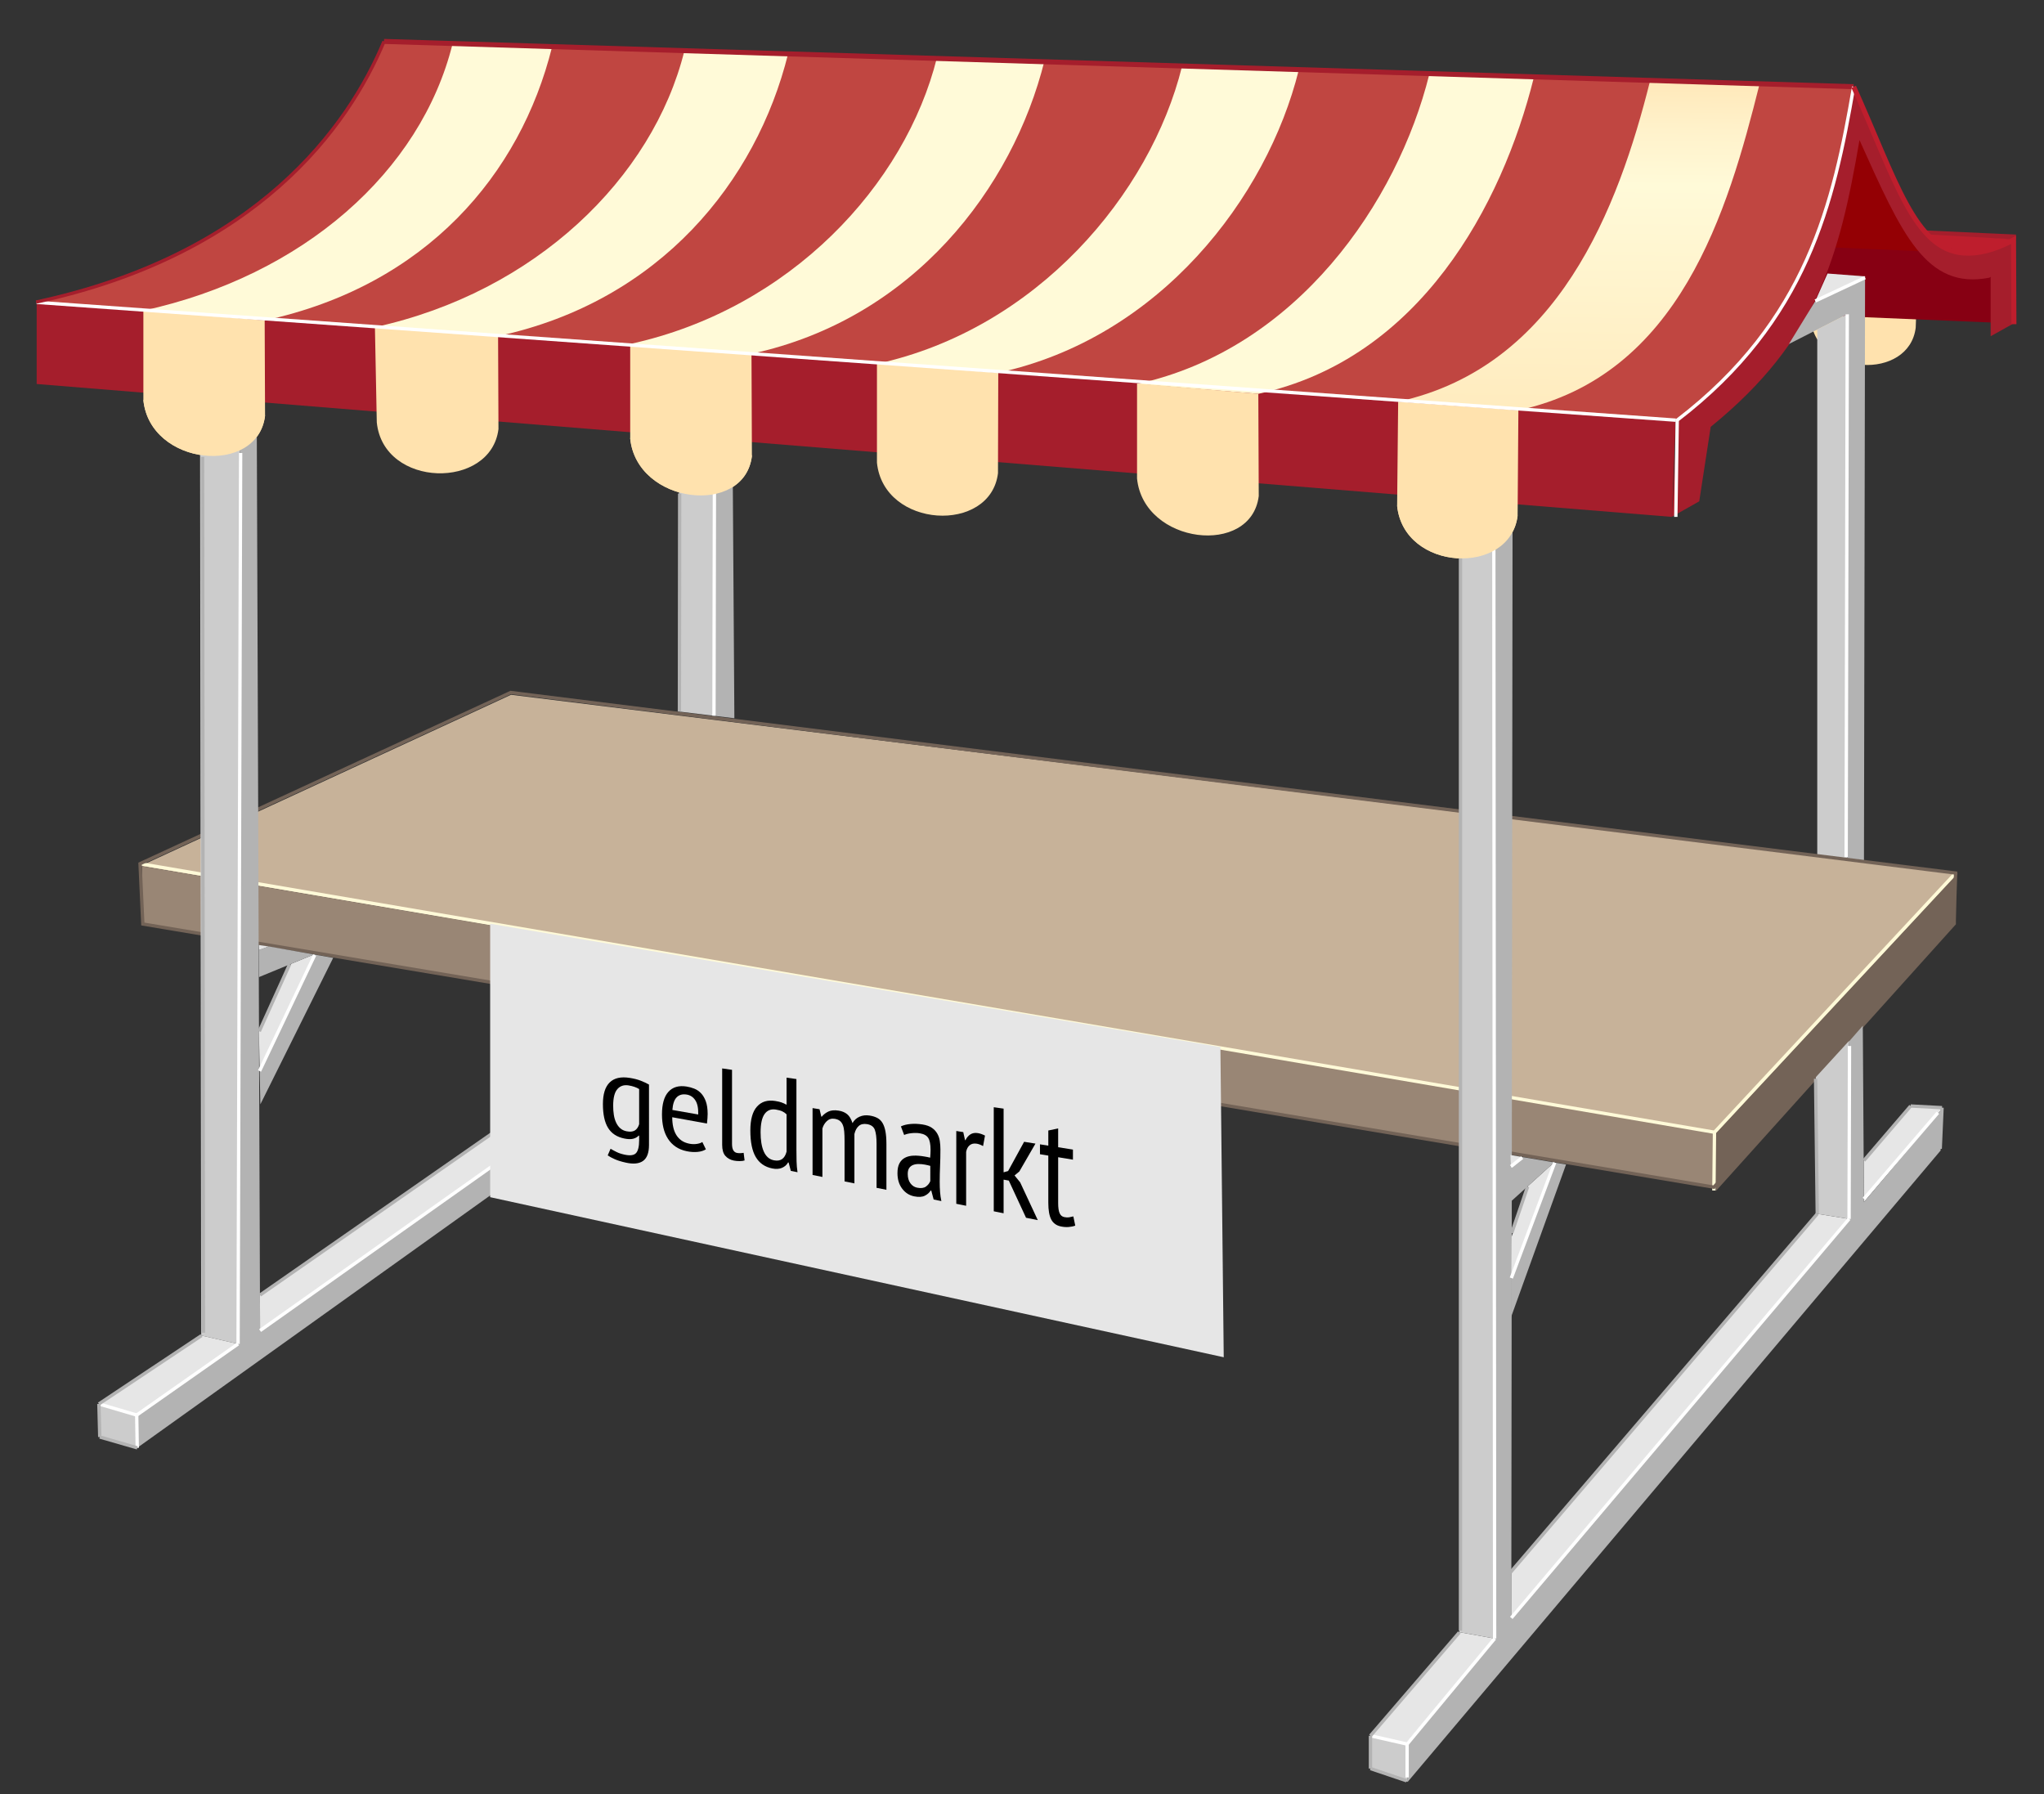 <?xml version="1.0" encoding="utf-8"?>
<!-- Generator: Adobe Illustrator 18.1.1, SVG Export Plug-In . SVG Version: 6.00 Build 0)  -->
<svg version="1.1" xmlns="http://www.w3.org/2000/svg" xmlns:xlink="http://www.w3.org/1999/xlink" x="0px" y="0px"
	 viewBox="0 0 306.5 269" enable-background="new 0 0 306.5 269" xml:space="preserve">
<rect x="0" y="0" width="306.5" height="269" fill="#333333" stroke="none"/>
<g id="Dak">
	<path fill="#FFE2AE" d="M271.525,45.333l-0.025,2.508c0.872,8.615,14.78,9.257,15.762,1.296l0.103-2.805"/>
	<polygon fill="#870013" points="301.942,35.868 302,48.5 262.333,46.833 269,34.605 	"/>
	
		<line fill="none" stroke="#A51E2C" stroke-width="0.75" stroke-miterlimit="10" x1="302.291" y1="35.542" x2="281.563" y2="34.605"/>
	<path fill="#BE1E2D" d="M286.333,35l8.166,2.939c2.067,0.136,4.49-0.508,7.443-2.071L286.333,35z"/>
	<path fill="#940004" d="M277.958,13l-9.333,23.835l25.874,1.104C287.101,37.455,284.256,26.989,277.958,13z"/>
	<path fill="#C04641" d="M277.958,13C274.973,30.397,271,48.069,251.5,63L5.418,45.289c33.164-7.117,46.843-26.304,52.165-39.077
		L277.958,13z"/>
	<polygon fill="#A51E2C" points="5.5,45.333 251.291,63 250.686,77.5 5.5,57.575 	"/>
	<path fill="#FFFAD8" d="M39.688,48.047C63.9,42.811,78.027,26.152,82.78,7.05L67.856,6.594C63.104,25.696,45.5,41.336,21.5,46.572"
		/>
	<path fill="#FFE2AE" d="M21.5,46.5V60c1,9.875,17.121,11.459,18.246,2.334l-0.058-14.287"/>
	<path fill="#FFFAD8" d="M112.688,53.047c24.213-5.236,39.182-24.837,43.934-43.938l-16.117-0.497
		C135.751,27.714,118.5,46.336,94.5,51.572"/>
	<path fill="#FFE2AE" d="M94.5,51.5v14.25c1,9.875,17.125,11.75,18.25,2.625l-0.063-15.328"/>
	<path fill="#FFFAD8" d="M149.691,55.888c24.213-5.236,40.302-26.257,45.054-45.359l-17.507-0.54
		C172.485,29.092,155.5,49.316,131.5,54.553"/>
	<path fill="#FFE2AE" d="M131.5,54.5v14.875c1,9.875,17.023,10.707,18.148,1.582l0.043-15.069"/>
	<path fill="#FFFAD8" d="M188.688,59.047c24.213-5.236,36.556-28.299,41.308-47.401l-15.677-0.483
		c-4.753,19.102-19.818,41.173-43.818,46.41"/>
	<path fill="#FFE2AE" d="M170.5,57.5v14.25c1,9.875,17.125,11.75,18.25,2.625l-0.063-15.328"/>
	<linearGradient id="SVGID_1_" gradientUnits="userSpaceOnUse" x1="236.416" y1="65.227" x2="237.083" y2="6.893">
		<stop  offset="0" style="stop-color:#FFEABC"/>
		<stop  offset="0.645" style="stop-color:#FFFAD8"/>
		<stop  offset="0.784" style="stop-color:#FFF2CB"/>
		<stop  offset="1" style="stop-color:#FFE2AE"/>
	</linearGradient>
	<path fill="url(#SVGID_1_)" d="M227.685,61.519c24.213-5.236,31.397-29.862,36.149-48.862l-16.409-0.505
		c-4.753,19-13.768,42.835-37.768,48.071"/>
	<path fill="#FFE2AE" d="M209.656,60.223l-0.156,15.61c1,9.875,16.942,10.611,18.067,1.486l0.117-15.801"/>
	<path fill="#FFFAD8" d="M74.746,50.382c24.213-5.236,38.668-23.172,43.421-42.274L102.625,7.63
		C97.872,26.732,80.22,43.814,56.22,49.051"/>
	<path fill="#FFE2AE" d="M56.22,49.051l0.28,14.283c1,9.875,17.121,10.125,18.246,1L74.688,50.25"/>
	<line fill="none" stroke="#FFFFFF" stroke-width="0.5" stroke-miterlimit="10" x1="5.5" y1="45.333" x2="251.291" y2="63"/>
	<line fill="#BE1E2D" stroke="#A51E2C" stroke-width="0.75" stroke-miterlimit="10" x1="57.583" y1="6.211" x2="277.958" y2="13"/>
	<path fill="none" stroke="#A51E2C" stroke-width="0.5" stroke-miterlimit="10" d="M5.418,45.289
		c33.164-7.117,46.843-26.304,52.165-39.077"/>
	<path fill="#A51E2C" d="M301.742,48.606l-3.242,1.81V50.5v-9l-0.183,0.136C288.75,43.5,285.131,34.989,278.833,21
		c-2.985,17.397-6.312,30.008-22.312,43l-1.719,11.166l-4.132,2.334l0.821-14.5c19.5-14.931,23.477-32.603,26.462-50
		c6.298,13.989,9.145,24.455,16.543,24.939c2.067,0.136,4.491-0.508,7.444-2.071l-0.133,0.106L301.742,48.606z"/>
	<path fill="none" stroke="#FFFFFF" stroke-width="0.5" stroke-miterlimit="10" d="M277.958,13C274.973,30.397,271,48.069,251.5,63
		l-0.209,14.5"/>
	<path fill="none" stroke="#BE1E2D" stroke-width="0.75" stroke-miterlimit="10" d="M301.992,48.606l-0.058-12.632l0,0
		c-2.953,1.563-5.368,2.101-7.436,1.965c-7.398-0.484-10.243-10.951-16.541-24.939"/>
</g>
<g id="Layer_2">
	<g id="XMLID_3_">
		<g>
			<polygon fill="#E6E6E6" points="279.68,41.44 279.67,41.62 272.15,45.22 272.21,45.12 274.04,41.01 			"/>
			<polygon fill="#B3B3B3" points="272.5,49.41 268.25,51.58 272.15,45.22 279.67,41.62 279.5,131 276.99,130.58 277,130.5 
				277,47.12 			"/>
			<polygon fill="#CCCCCC" points="277,47.12 277,130.5 276.99,130.58 272.5,129.83 272.5,49.41 			"/>
		</g>
		<g>
		</g>
	</g>
	<path fill="none" stroke="#000000" stroke-miterlimit="10" d="M282.145,47.498"/>
	<g id="XMLID_1_">
		<g>
			<polygon fill="#C7B299" points="293.542,130.983 293.292,131.253 293.292,130.953 			"/>
			<polygon fill="#736357" points="293.292,131.253 293.292,138.583 257.292,178.583 257.292,178.083 257.292,169.823 
				257.382,169.843 			"/>
			<polygon fill="#C7B299" points="257.292,169.823 21.292,129.883 21.292,129.733 76.632,104.173 293.292,130.953 293.292,131.253 
				257.382,169.843 			"/>
			<polygon fill="#998675" points="257.292,169.823 257.292,178.083 21.292,138.583 21.292,129.883 			"/>
			<polygon fill="#C7B299" points="21.292,129.733 21.292,129.883 21.052,129.843 			"/>
		</g>
		<g>
		</g>
	</g>
	<line fill="none" stroke="#FFFAD8" stroke-width="0.5" stroke-miterlimit="10" x1="257" y1="178.5" x2="257.087" y2="169.762"/>
	<polyline fill="none" stroke="#FFFAD8" stroke-width="0.5" stroke-miterlimit="10" points="293.247,130.901 257.087,169.762 
		21,129.5 	"/>
	<polygon fill="none" stroke="#736357" stroke-width="0.5" stroke-miterlimit="10" points="293.247,130.901 293,138.25 257,178 
		21.417,138.542 21,129.5 76.58,103.83 	"/>
	<path fill="none" stroke="#000000" stroke-miterlimit="10" d="M291,164"/>
	<path fill="none" stroke="#000000" stroke-miterlimit="10" d="M282,175.762"/>
	<g id="XMLID_2_">
		<g>
			<polygon fill="#E6E6E6" points="291.06,166.07 291.04,166.46 279.5,180.25 279.46,174 279.5,174 286.5,165.83 			"/>
			<polygon fill="#B3B3B3" points="291.04,166.46 291,172.5 211.08,267.17 211,261.5 210.79,261.45 224.13,245.67 224.12,245.67 
				223.83,81.42 224.08,81.42 226.81,78 226.63,235.49 226.62,242.58 226.69,242.64 277.27,182.76 277.25,182.75 277.25,156.17 
				279.33,153.79 279.46,174 279.5,180.25 			"/>
			<polygon fill="#E6E6E6" points="277.27,182.76 226.69,242.64 226.62,242.58 226.63,235.49 226.74,235.49 272.58,182.06 
				272.59,182.01 			"/>
			<polygon fill="#CCCCCC" points="277.27,182.76 272.59,182.01 272.5,182 272.29,161.5 277.25,156.08 277.25,156.17 277.25,182.75 
							"/>
			<polygon fill="#E6E6E6" points="218.83,244.74 218.83,244.72 224.12,245.67 224.13,245.67 210.79,261.45 205.5,260.25 
				218.81,244.74 			"/>
			<polygon fill="#CCCCCC" points="223.83,81.42 224.12,245.67 218.83,244.72 219.17,81.17 223.83,81.33 			"/>
			<polygon fill="#CCCCCC" points="210.79,261.45 211,261.5 211.08,267.17 205.5,265.17 205.5,260.25 			"/>
		</g>
		<g>
		</g>
	</g>
	
		<line fill="none" stroke="#FFFFFF" stroke-width="0.5" stroke-miterlimit="10" x1="277.27" y1="182.76" x2="277.334" y2="156.833"/>
	<line fill="none" stroke="#B3B3B3" stroke-width="0.5" stroke-miterlimit="10" x1="219" y1="244.5" x2="219" y2="80.5"/>
	<line fill="none" stroke="#FFFFFF" stroke-width="0.5" stroke-miterlimit="10" x1="224.12" y1="245.67" x2="224" y2="81.834"/>
	<path fill="#FFE2AE" d="M215.25,76l-5.75-0.166c1,9.875,16.942,10.611,18.067,1.486l-11.234-2.779"/>
	<line fill="none" stroke="#FFFFFF" stroke-width="0.5" stroke-miterlimit="10" x1="211" y1="261.5" x2="224.13" y2="245.67"/>
	<line fill="none" stroke="#FFFFFF" stroke-width="0.5" stroke-miterlimit="10" x1="211" y1="266.5" x2="211" y2="261.5"/>
	<line fill="none" stroke="#FFFFFF" stroke-width="0.5" stroke-miterlimit="10" x1="205.5" y1="260.25" x2="211" y2="261.5"/>
	<line fill="none" stroke="#FFFFFF" stroke-width="0.5" stroke-miterlimit="10" x1="226.62" y1="242.58" x2="277.27" y2="182.76"/>
	
		<line fill="none" stroke="#FFFFFF" stroke-width="0.5" stroke-miterlimit="10" x1="279.501" y1="179.75" x2="290.585" y2="166.833"/>
	<line fill="none" stroke="#000000" stroke-miterlimit="10" x1="303.5" y1="63" x2="303.5" y2="63"/>
	<line fill="none" stroke="#B3B3B3" stroke-width="0.5" stroke-miterlimit="10" x1="205.5" y1="265.17" x2="205.5" y2="260.25"/>
	<line fill="none" stroke="#B3B3B3" stroke-width="0.5" stroke-miterlimit="10" x1="210.917" y1="267" x2="205.5" y2="265.17"/>
	<line fill="none" stroke="#B3B3B3" stroke-width="0.5" stroke-miterlimit="10" x1="205.5" y1="260.25" x2="218.83" y2="244.75"/>
	<line fill="none" stroke="#B3B3B3" stroke-width="0.5" stroke-miterlimit="10" x1="226.5" y1="235.75" x2="272.5" y2="182"/>
	<line fill="none" stroke="#B3B3B3" stroke-width="0.5" stroke-miterlimit="10" x1="279.5" y1="174" x2="286.5" y2="165.83"/>
	<line fill="none" stroke="#B3B3B3" stroke-width="0.5" stroke-miterlimit="10" x1="286.5" y1="165.83" x2="291.21" y2="166.08"/>
	<line fill="none" stroke="#B3B3B3" stroke-width="0.5" stroke-miterlimit="10" x1="291.21" y1="166.08" x2="290.938" y2="172.25"/>
	<line fill="none" stroke="#B3B3B3" stroke-width="0.5" stroke-miterlimit="10" x1="272.5" y1="182" x2="272.25" y2="161.75"/>
	<path fill="none" stroke="#B3B3B3" stroke-width="0.5" stroke-miterlimit="10" d="M272.375,128"/>
	<g id="XMLID_4_">
		<g>
			<polygon fill="#B3B3B3" points="20.52,212.15 35.7,201.5 36,63.83 38.5,62.67 38.98,194.17 39,199.5 104.94,152.81 
				104.95,152.76 109.5,153.5 20.58,217.08 20.5,212.17 			"/>
			<polygon fill="#E6E6E6" points="104.95,152.76 104.94,152.81 39,199.5 38.98,194.17 39,194.17 99.71,151.91 			"/>
			<polygon fill="#CCCCCC" points="36,63.83 35.7,201.5 30.22,200.25 30.17,200.17 30,64.17 			"/>
			<polygon fill="#E6E6E6" points="35.7,201.5 20.52,212.15 14.83,210.5 30.22,200.25 			"/>
			<polygon fill="#CCCCCC" points="20.5,212.17 20.58,217.08 20.46,217.21 14.96,215.46 14.83,210.5 20.52,212.15 			"/>
		</g>
		<g>
		</g>
	</g>
	<path fill="#FFE2AE" d="M25.75,58.125L21.5,60c1,9.875,17.121,11.459,18.246,2.334L32.5,57.375"/>
	<g id="XMLID_5_">
		<g>
			<polygon fill="#B3B3B3" points="109.88,71.69 110.12,107.69 107.06,107.32 107.06,107.31 107,72.5 			"/>
			<polygon fill="#CCCCCC" points="107.06,107.31 107.06,107.32 101.88,106.69 101.81,71.17 107,72.5 			"/>
		</g>
		<g>
		</g>
	</g>
	<line fill="none" stroke="#FFFFFF" stroke-width="0.5" stroke-miterlimit="10" x1="107.06" y1="107.31" x2="107.125" y2="73.813"/>
	<path fill="#FFE2AE" d="M96.25,57l-1.75,8.75c1,9.875,17.125,11.75,18.25,2.625l-5.25-12"/>
	<line fill="none" stroke="#FFFFFF" stroke-width="0.5" stroke-miterlimit="10" x1="20.58" y1="217.08" x2="20.5" y2="212.17"/>
	<line fill="none" stroke="#FFFFFF" stroke-width="0.5" stroke-miterlimit="10" x1="20.5" y1="212.17" x2="35.7" y2="201.5"/>
	<line fill="none" stroke="#FFFFFF" stroke-width="0.5" stroke-miterlimit="10" x1="20.5" y1="212.17" x2="14.83" y2="210.5"/>
	<line fill="none" stroke="#FFFFFF" stroke-width="0.5" stroke-miterlimit="10" x1="39" y1="199.5" x2="104.94" y2="152.81"/>
	<line fill="none" stroke="#FFFFFF" stroke-width="0.5" stroke-miterlimit="10" x1="35.7" y1="201.5" x2="36.083" y2="67.917"/>
	
		<line fill="none" stroke="#FFFFFF" stroke-width="0.5" stroke-miterlimit="10" x1="272.208" y1="45.125" x2="279.667" y2="41.625"/>
	<line fill="none" stroke="#FFFFFF" stroke-width="0.5" stroke-miterlimit="10" x1="276.833" y1="128.5" x2="277" y2="47.12"/>
	<line fill="none" stroke="#B3B3B3" stroke-width="0.5" stroke-miterlimit="10" x1="20.58" y1="217.08" x2="14.96" y2="215.46"/>
	<line fill="none" stroke="#B3B3B3" stroke-width="0.5" stroke-miterlimit="10" x1="14.96" y1="215.46" x2="14.83" y2="210.5"/>
	<line fill="none" stroke="#B3B3B3" stroke-width="0.5" stroke-miterlimit="10" x1="14.83" y1="210.5" x2="30.22" y2="200.25"/>
	<line fill="none" stroke="#B3B3B3" stroke-width="0.5" stroke-miterlimit="10" x1="30.5" y1="199.833" x2="30.375" y2="68.5"/>
	<line fill="none" stroke="#B3B3B3" stroke-width="0.5" stroke-miterlimit="10" x1="39" y1="194.17" x2="99.75" y2="151.88"/>
	<line fill="none" stroke="#B3B3B3" stroke-width="0.5" stroke-miterlimit="10" x1="101.88" y1="106.69" x2="101.917" y2="74"/>
	<g id="XMLID_6_">
		<g>
			<polygon fill="#B3B3B3" points="49.96,143.62 39.04,165.58 38.94,160.53 47.26,143.14 			"/>
			<polygon fill="#E6E6E6" points="47.26,143.14 38.94,160.53 38.83,154.62 38.88,154.62 43.64,144.52 47.07,143.11 			"/>
			<polygon fill="#B3B3B3" points="43.64,144.52 38.84,146.5 38.81,142.45 38.83,142.44 40.29,141.91 40.42,141.92 40.57,141.95 
				47.07,143.11 			"/>
			<polygon fill="#E6E6E6" points="40.29,141.91 38.83,142.44 38.81,141.69 			"/>
		</g>
		<g>
		</g>
	</g>
	<line fill="none" stroke="#FFFFFF" stroke-width="0.5" stroke-miterlimit="10" x1="38.92" y1="160.58" x2="47.188" y2="143.188"/>
	<line fill="none" stroke="#B3B3B3" stroke-width="0.5" stroke-miterlimit="10" x1="38.88" y1="154.62" x2="43.438" y2="144.563"/>
	<g id="XMLID_7_">
		<g>
			<polygon fill="#B3B3B3" points="234.83,174.599 226.58,197.499 226.62,191.469 233.16,174.319 			"/>
			<polygon fill="#E6E6E6" points="233.04,174.289 233.16,174.319 226.62,191.469 226.67,185.429 229.14,177.819 			"/>
			<polygon fill="#B3B3B3" points="229.14,177.819 226.64,180.079 226.58,175.079 228.39,173.499 233.04,174.289 			"/>
			<polygon fill="#E6E6E6" points="226.58,175.079 226.49,173.169 228.39,173.499 			"/>
		</g>
		<g>
		</g>
	</g>
	
		<line fill="none" stroke="#FFFFFF" stroke-width="0.5" stroke-miterlimit="10" x1="226.625" y1="191.625" x2="233.125" y2="174.313"/>
	
		<line fill="none" stroke="#FFFFFF" stroke-width="0.5" stroke-miterlimit="10" x1="226.58" y1="174.889" x2="228.25" y2="173.563"/>
	
		<line fill="none" stroke="#B3B3B3" stroke-width="0.5" stroke-miterlimit="10" x1="226.688" y1="184.875" x2="229.063" y2="177.938"/>
	<polygon fill="#E6E6E6" points="73.5,138.5 73.5,179.5 183.5,203.5 183,157 	"/>
	<g>
		<g>
			<path d="M97.318,171.667c0,1.166-0.294,1.963-0.882,2.39c-0.588,0.423-1.442,0.512-2.563,0.268
				c-0.684-0.149-1.244-0.322-1.682-0.517c-0.438-0.195-0.793-0.385-1.066-0.574l0.431-0.995c0.274,0.163,0.575,0.326,0.902,0.489
				c0.328,0.163,0.732,0.297,1.21,0.399c0.834,0.177,1.405,0.095,1.712-0.244c0.308-0.341,0.462-0.99,0.462-1.945v-0.663
				l-0.062-0.012c-0.219,0.231-0.499,0.39-0.841,0.476c-0.342,0.086-0.779,0.075-1.312-0.032c-1.108-0.223-1.921-0.753-2.44-1.587
				c-0.52-0.831-0.779-2.024-0.779-3.585c0-1.502,0.338-2.58,1.015-3.239c0.676-0.664,1.678-0.893,3.004-0.682
				c0.643,0.102,1.197,0.243,1.661,0.425c0.464,0.182,0.875,0.374,1.23,0.575V171.667z M95.842,163.289
				c-0.41-0.258-0.937-0.44-1.579-0.546c-0.697-0.114-1.258,0.068-1.681,0.545c-0.424,0.475-0.636,1.31-0.636,2.506
				c0,0.493,0.034,0.954,0.102,1.383c0.068,0.429,0.185,0.815,0.349,1.158c0.164,0.342,0.372,0.624,0.625,0.844
				c0.253,0.221,0.564,0.368,0.933,0.44c0.52,0.102,0.93,0.063,1.23-0.116c0.301-0.18,0.52-0.495,0.656-0.947V163.289z"/>
			<path d="M105.848,172.325c-0.328,0.21-0.745,0.339-1.251,0.387c-0.506,0.047-1.039,0.014-1.6-0.099
				c-0.643-0.129-1.199-0.355-1.671-0.676c-0.472-0.32-0.861-0.721-1.169-1.202c-0.308-0.48-0.533-1.025-0.677-1.634
				c-0.144-0.61-0.215-1.279-0.215-2.006c0-1.553,0.321-2.682,0.964-3.39c0.642-0.713,1.551-0.979,2.727-0.793
				c0.383,0.061,0.762,0.164,1.138,0.31c0.376,0.147,0.714,0.375,1.015,0.684c0.3,0.31,0.543,0.718,0.728,1.222
				c0.185,0.507,0.277,1.141,0.277,1.903c0,0.213-0.011,0.439-0.031,0.679c-0.021,0.241-0.045,0.489-0.072,0.746l-5.208-0.941
				c0,0.526,0.048,1.011,0.144,1.456c0.095,0.446,0.246,0.839,0.451,1.178c0.205,0.34,0.468,0.623,0.789,0.852
				c0.321,0.229,0.721,0.39,1.2,0.484c0.369,0.072,0.734,0.082,1.097,0.029c0.362-0.054,0.639-0.149,0.831-0.287L105.848,172.325z
				 M104.7,167.102c0.027-0.928-0.116-1.636-0.431-2.123c-0.315-0.486-0.745-0.773-1.292-0.863c-0.629-0.103-1.128,0.03-1.497,0.398
				c-0.369,0.367-0.588,1.002-0.656,1.907L104.7,167.102z"/>
			<path d="M109.766,171.48c0,0.445,0.065,0.775,0.195,0.99c0.13,0.217,0.31,0.348,0.543,0.393c0.287,0.056,0.622,0.051,1.005-0.015
				l0.144,1.142c-0.178,0.066-0.427,0.1-0.749,0.1c-0.321-0.001-0.612-0.028-0.871-0.08c-0.52-0.105-0.94-0.339-1.261-0.7
				c-0.322-0.361-0.482-0.914-0.482-1.659v-11.457l1.477,0.211V171.48z"/>
			<path d="M119.424,172.27c0,0.674,0.007,1.289,0.021,1.841c0.013,0.552,0.062,1.101,0.144,1.647l-1.005-0.202l-0.328-1.251
				l-0.082-0.016c-0.191,0.358-0.492,0.627-0.902,0.808c-0.41,0.179-0.902,0.211-1.476,0.095c-1.107-0.223-1.931-0.796-2.471-1.717
				c-0.54-0.917-0.81-2.242-0.81-3.978c0-1.645,0.332-2.836,0.995-3.577c0.663-0.746,1.575-1.029,2.737-0.845
				c0.397,0.063,0.711,0.136,0.943,0.219c0.233,0.083,0.485,0.198,0.759,0.348v-4.065l1.476,0.211V172.27z M117.948,167.08
				c-0.192-0.189-0.407-0.34-0.646-0.451c-0.24-0.112-0.557-0.2-0.953-0.265c-0.725-0.119-1.289,0.101-1.692,0.657
				c-0.403,0.554-0.605,1.477-0.605,2.772c0,0.57,0.037,1.091,0.113,1.564c0.075,0.475,0.191,0.894,0.348,1.262
				c0.157,0.367,0.362,0.667,0.615,0.898c0.253,0.232,0.564,0.384,0.933,0.456c0.985,0.193,1.613-0.242,1.887-1.308V167.08z"/>
			<path d="M126.642,177.132v-6.073c0-0.546-0.017-1.016-0.051-1.41c-0.034-0.394-0.106-0.723-0.215-0.986
				c-0.11-0.263-0.26-0.468-0.451-0.615c-0.192-0.148-0.444-0.246-0.759-0.298c-0.465-0.076-0.858,0.039-1.179,0.343
				c-0.321,0.304-0.543,0.674-0.666,1.11v7.264l-1.476-0.296v-10.027l1.046,0.167l0.266,1.111l0.062,0.01
				c0.287-0.343,0.629-0.605,1.025-0.784c0.397-0.181,0.902-0.222,1.518-0.124c0.52,0.082,0.947,0.262,1.282,0.541
				c0.335,0.279,0.598,0.722,0.789,1.328c0.246-0.439,0.598-0.76,1.056-0.961c0.458-0.202,0.96-0.26,1.507-0.173
				c0.451,0.071,0.837,0.191,1.159,0.36c0.321,0.17,0.581,0.42,0.779,0.752c0.198,0.333,0.345,0.755,0.441,1.266
				c0.096,0.512,0.144,1.146,0.144,1.901v6.856l-1.477-0.296v-6.628c0-0.904-0.085-1.592-0.256-2.065
				c-0.171-0.472-0.564-0.759-1.179-0.86c-0.52-0.085-0.933,0.009-1.24,0.281c-0.308,0.272-0.523,0.672-0.646,1.199v7.406
				L126.642,177.132z"/>
			<path d="M135.091,168.887c0.396-0.19,0.878-0.31,1.446-0.361c0.567-0.052,1.165-0.027,1.794,0.072
				c0.574,0.091,1.036,0.253,1.384,0.488c0.349,0.236,0.622,0.524,0.821,0.866c0.198,0.342,0.328,0.716,0.389,1.123
				c0.062,0.407,0.092,0.826,0.092,1.259c0,0.865-0.017,1.706-0.053,2.521c-0.035,0.816-0.052,1.591-0.052,2.326
				c0,0.548,0.017,1.059,0.052,1.534c0.036,0.476,0.101,0.933,0.196,1.37l-1.156-0.232l-0.358-1.342l-0.082-0.016
				c-0.204,0.333-0.502,0.597-0.896,0.79c-0.393,0.192-0.922,0.222-1.588,0.088c-0.733-0.147-1.333-0.533-1.801-1.156
				c-0.468-0.621-0.702-1.395-0.702-2.324c0-0.605,0.098-1.092,0.295-1.465c0.197-0.372,0.475-0.654,0.834-0.843
				c0.359-0.19,0.787-0.295,1.282-0.313c0.495-0.019,1.047,0.025,1.657,0.133c0.136,0.024,0.271,0.048,0.407,0.072
				c0.136,0.024,0.278,0.057,0.428,0.098c0.04-0.438,0.061-0.828,0.061-1.173c0-0.817-0.115-1.41-0.345-1.778
				c-0.23-0.368-0.65-0.601-1.26-0.701c-0.379-0.062-0.792-0.07-1.239-0.023c-0.447,0.047-0.819,0.138-1.118,0.272L135.091,168.887z
				 M139.499,174.806c-0.135-0.04-0.27-0.075-0.405-0.106s-0.27-0.06-0.405-0.084c-0.324-0.059-0.642-0.089-0.953-0.088
				c-0.31,0.001-0.587,0.05-0.831,0.147c-0.243,0.097-0.436,0.254-0.577,0.468c-0.142,0.215-0.212,0.505-0.212,0.874
				c0,0.566,0.132,1.03,0.395,1.392c0.264,0.364,0.604,0.587,1.023,0.669c0.567,0.111,1.006,0.054,1.317-0.172
				c0.31-0.225,0.527-0.5,0.648-0.821V174.806z"/>
			<path d="M143.396,169.576l1.046,0.167l0.266,1.205l0.062,0.01c0.191-0.393,0.441-0.686,0.748-0.879
				c0.308-0.193,0.68-0.255,1.118-0.186c0.315,0.05,0.67,0.172,1.066,0.369l-0.287,1.573c-0.355-0.192-0.67-0.31-0.943-0.355
				c-0.438-0.072-0.793,0.004-1.066,0.231c-0.274,0.225-0.451,0.558-0.533,0.997v8.078l-1.476-0.296V169.576z"/>
			<path d="M151.27,177.012l-0.779-0.142v5.043l-1.476-0.296v-15.604l1.476,0.211v9.548l0.677-0.194l2.399-4.382l1.702,0.271
				l-2.419,4.181l-0.718,0.595l0.841,1.033l2.645,5.665l-1.763-0.354L151.27,177.012z"/>
			<path d="M155.945,171.576l1.251,0.199v-2.274l1.477-0.308v2.817l2.215,0.353v1.512l-2.215-0.365v6.88
				c0,0.678,0.072,1.18,0.215,1.507c0.144,0.329,0.379,0.526,0.708,0.59c0.273,0.054,0.509,0.065,0.707,0.034
				c0.198-0.032,0.413-0.078,0.646-0.141l0.287,1.383c-0.301,0.112-0.632,0.18-0.995,0.208c-0.363,0.028-0.742,0.002-1.138-0.078
				c-0.684-0.138-1.173-0.486-1.466-1.043c-0.294-0.556-0.441-1.393-0.441-2.511v-7.074l-1.251-0.206V171.576z"/>
		</g>
	</g>
</g>
</svg>
